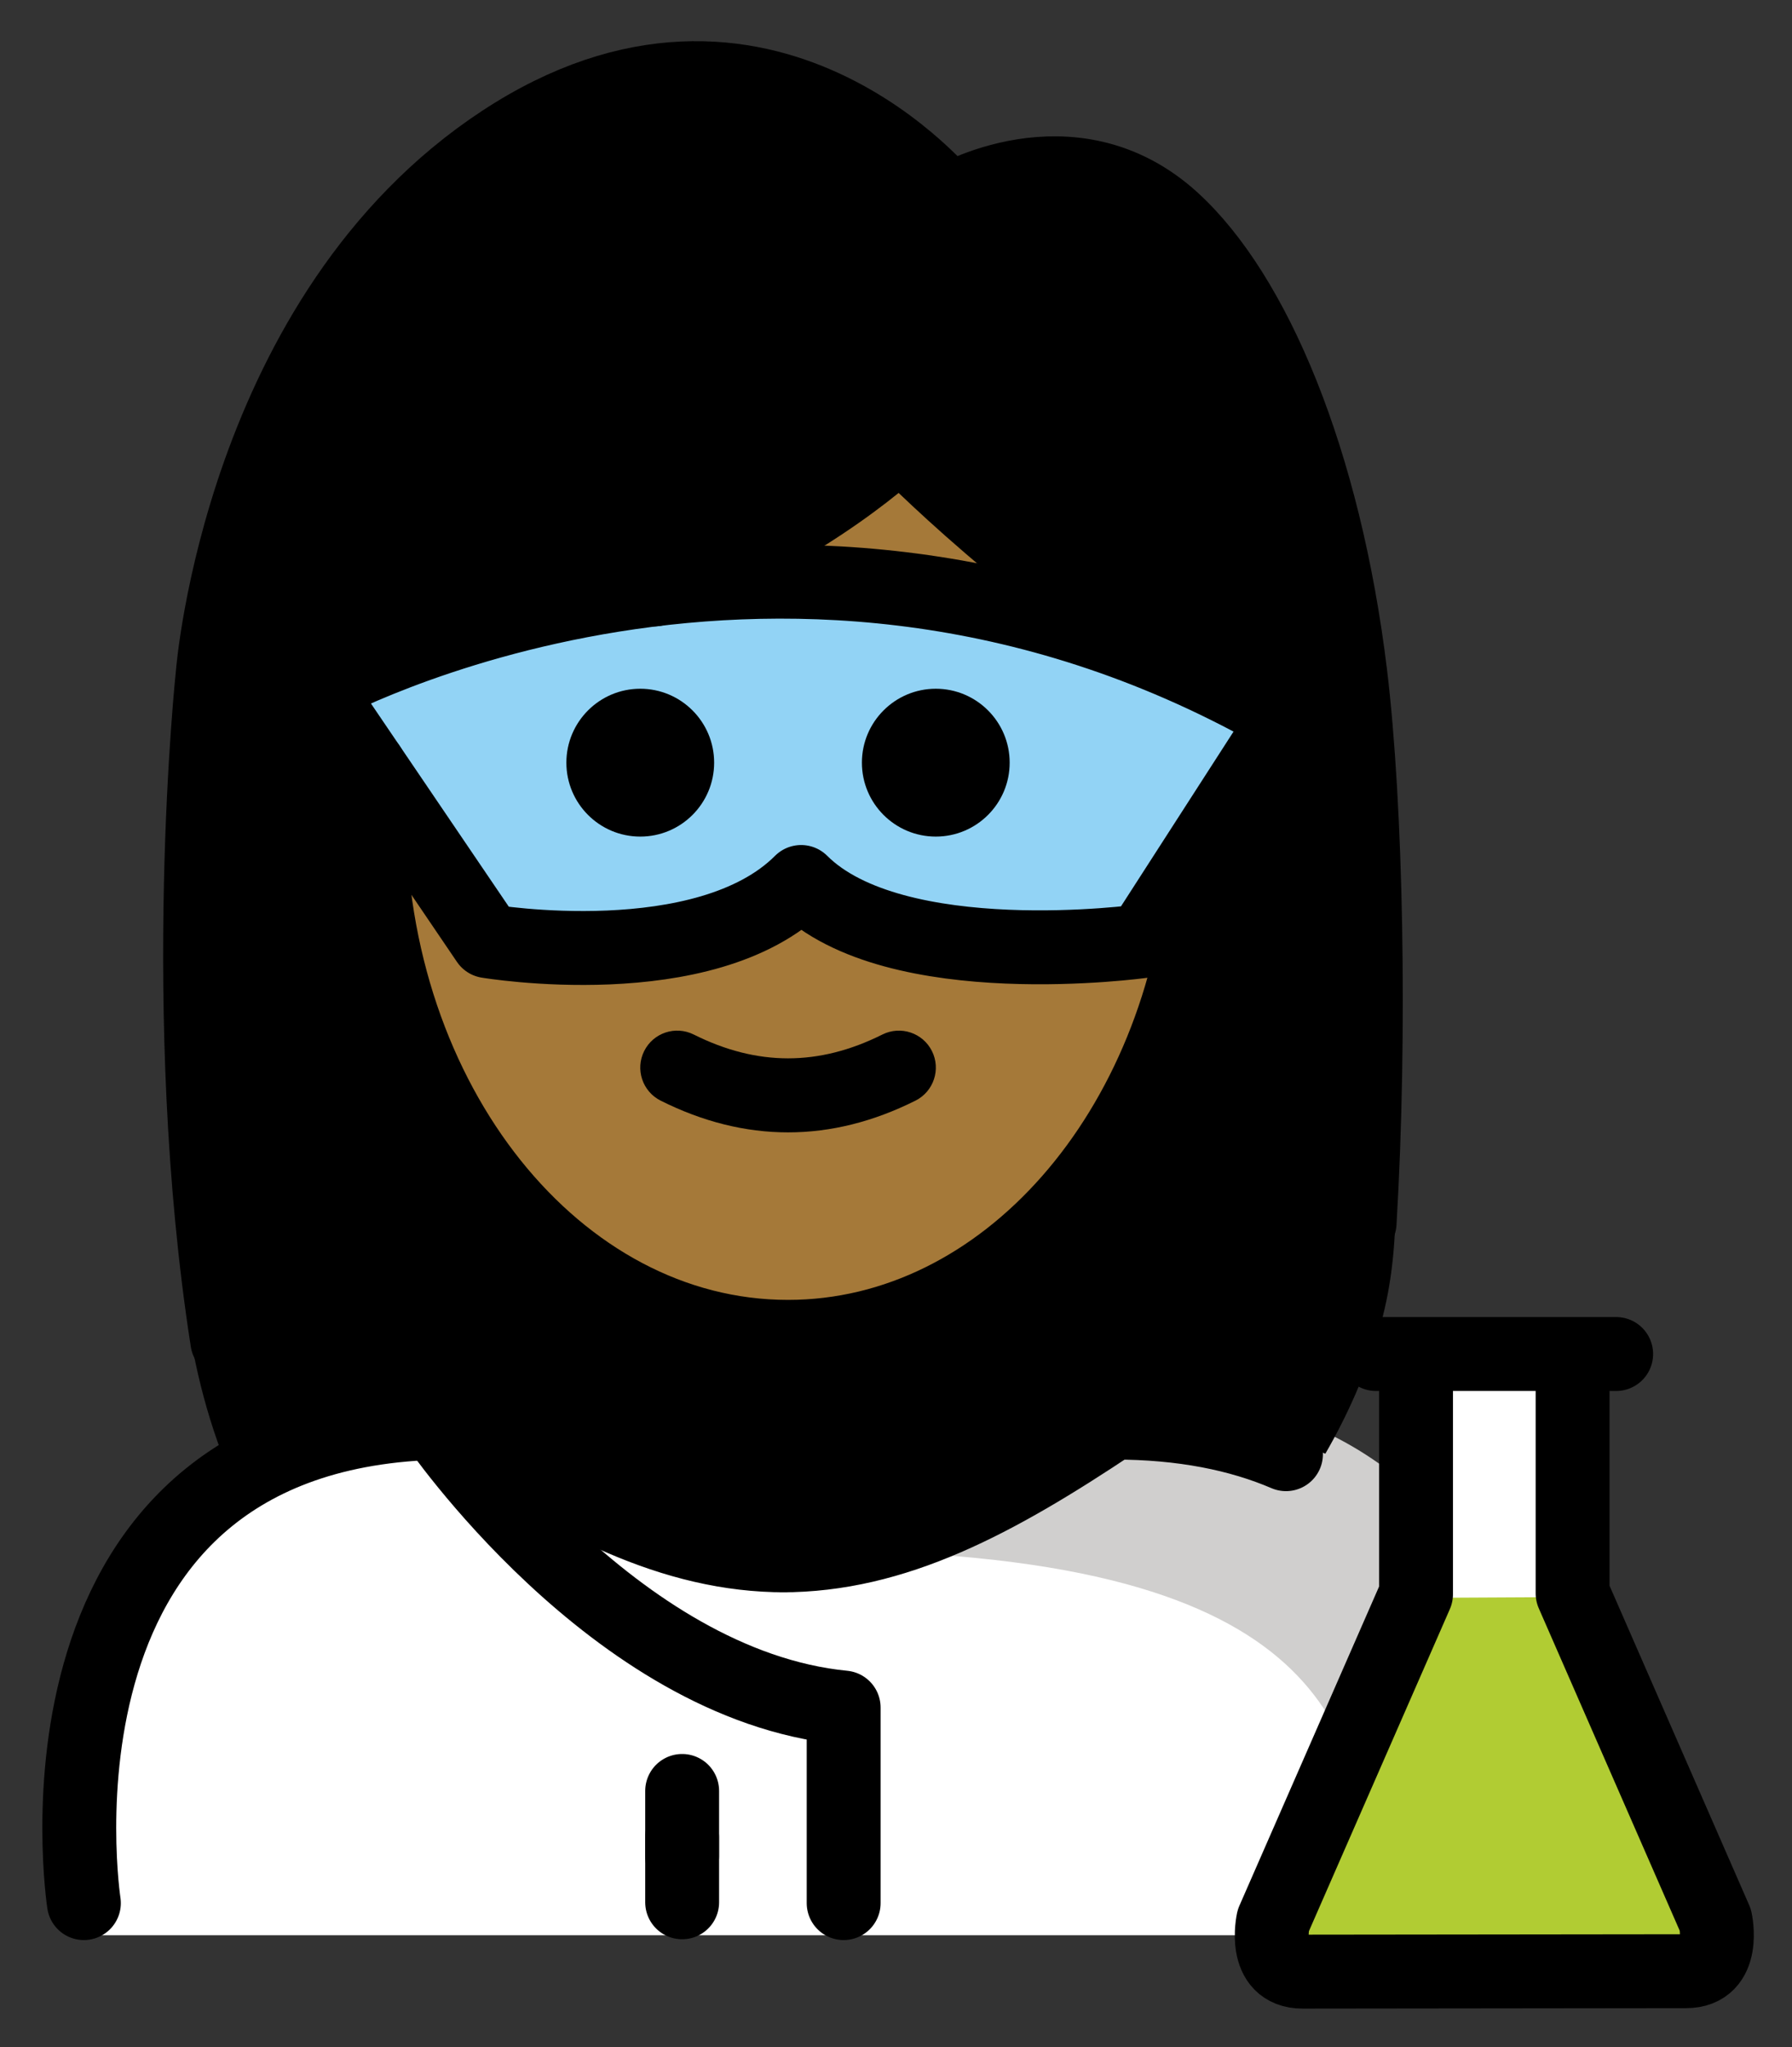 <svg xmlns="http://www.w3.org/2000/svg" role="img" viewBox="14.56 6.44 48.51 55.38"><rect x="14.56" y="6.44" width="48.51" height="55.38" fill="#333333" stroke="none"/><title>1F469-1F3FE-200D-1F52C.svg</title><path fill="#FFF" d="M16.408 58.796s-2-13.5 10-13.5c3.192 2.128 5.926 3.598 9 3.592h-.125c3.074.006 5.508-2.164 8.7-4.292 15.57-0 10.7 14.2 10.7 14.2"/><path fill="#D0CFCE" d="M45.293 44.123c-3.17 2.113-3.075 3.7-7.138 4.289 13.062.411 13.062 5.411 13.825 9.411h5.113s.2-13.7-11.8-13.7z"/><path fill="#FFF" d="M58.427 43.168h-1.179v6.478l3.866 8.839s.308 1.38-.793 1.38c-.536 0-9.848.012-10.385.012-1.101 0-.793-1.38-.793-1.38l3.866-8.829v-6.5h-1.085"/><path fill="none" d="M53.01 43.168h4.238"/><path fill="#B1CC33" d="M57.048 49.647l3.866 8.839s.308 1.38-.793 1.38c-.536 0-9.848.012-10.385.012-1.101 0-.793-1.38-.793-1.38l3.866-8.829"/><path fill="#92D3F5" d="M22.803 25.172s12.703-7.023 26.25.802l-3.883 6.026s-6.71.932-9.242-1.6c-2.591 2.591-8.49 1.6-8.49 1.6l-4.635-6.828z"/><g><path d="M52.152 25.225c-.751-5.994-2.783-10.651-5.143-12.728-2.925-2.574-6.459-.514-6.459-.514s-5.34-6.484-12.904-1.662c-7.564 4.821-8.37 14.904-8.37 14.904s-.726 8.073.315 16.517c.207 1.679.638 3.329 1.322 4.873 1.388-.812 3.179-1.319 5.496-1.319 3.166 2.111 5.883 3.57 8.925 3.588 3.049-.018 5.476-2.172 8.649-4.288 2.743 0 4.841.447 6.454 1.173.601-1.041 1.092-2.15 1.446-3.323.323-1.067.443-2.183.455-3.298.035-3.244.175-11.036-.186-13.923zm-6.983 6.775s-6.71.932-9.242-1.6c-2.591 2.591-8.49 1.6-8.49 1.6l-4.635-6.828s12.703-7.023 26.25.802l-3.883 6.026z"/></g><g fill="#a57939"><path d="M47.425 25.11l-8.497-6.694c-2.469 1.846-4.904 3.152-7.076 4.081 4.339-.54 9.836-.23 15.573 2.612zm-2.255 6.89s-6.71.932-9.242-1.6c-2.591 2.591-8.49 1.6-8.49 1.6l-2.469-3.638c.184 7.627 5.175 13.743 11.321 13.743 6.189 0 11.211-6.201 11.328-13.902l-2.447 3.797z"/></g><g><path fill="none" stroke="#000" stroke-linecap="round" stroke-linejoin="round" stroke-miterlimit="10" stroke-width="2" d="M33.026 54.892v1.769"/><path d="M41.892 27.073c0 1.105-.896 2-2 2s-2-.895-2-2c0-1.103.896-2 2-2s2 .896 2 2m-8 0c0 1.105-.896 2-2 2s-2-.895-2-2c0-1.103.896-2 2-2s2 .896 2 2m2 10.002c-1.152 0-2.304-.286-3.447-.858-.494-.247-.694-.848-.447-1.342.247-.494.846-.694 1.342-.447 1.718.859 3.388.859 5.106 0 .495-.247 1.095-.046 1.342.447.247.494.047 1.095-.447 1.342-1.144.572-2.295.858-3.447.858z"/><path fill="none" stroke="#000" stroke-linecap="round" stroke-linejoin="round" stroke-miterlimit="10" stroke-width="2" d="M47.173 29.863c-.573 7.156-5.405 12.744-11.282 12.744-6.262 0-11.339-6.346-11.339-14.173v-1.253m-7.721 30.745s-2-13 10-13c3.192 2.128 5.926 3.599 9 3.592h-.125c3.074.006 5.808-1.464 9-3.592 1.877 0 3.412.318 4.666.855m8.938-2.71h-1.179v6.478l3.866 8.838s.308 1.381-.793 1.381c-.536 0-9.848.012-10.385.012-1.101 0-.793-1.38-.793-1.38l3.866-8.829v-6.5h-1.085m1.086 0h4.238M32.28 22.385c4.281-1.643 6.648-3.969 6.648-3.969s3.832 3.933 7.83 6.085"/><path fill="none" stroke="#000" stroke-linecap="round" stroke-linejoin="round" stroke-miterlimit="10" stroke-width="2" d="M20.714 42.725c-1.384-8.862-.396-18.051-.396-18.051s.756-9.741 7.84-14.398 12.088 1.606 12.088 1.606 3.31-1.99 6.05.497c2.211 2.007 4.114 6.505 4.818 12.296.432 3.561.557 9.704.251 14.849m-25.027 5.402s4.831 7.101 11.06 7.71v5.29M33.026 56.134v1.77"/><path fill="none" stroke="#000" stroke-linecap="round" stroke-linejoin="round" stroke-miterlimit="10" stroke-width="2" d="M23.122 25.073s12.703-7.023 26.25.802l-3.883 6.026s-6.71.932-9.242-1.6c-2.591 2.591-8.49 1.6-8.49 1.6l-4.635-6.828z"/></g></svg>